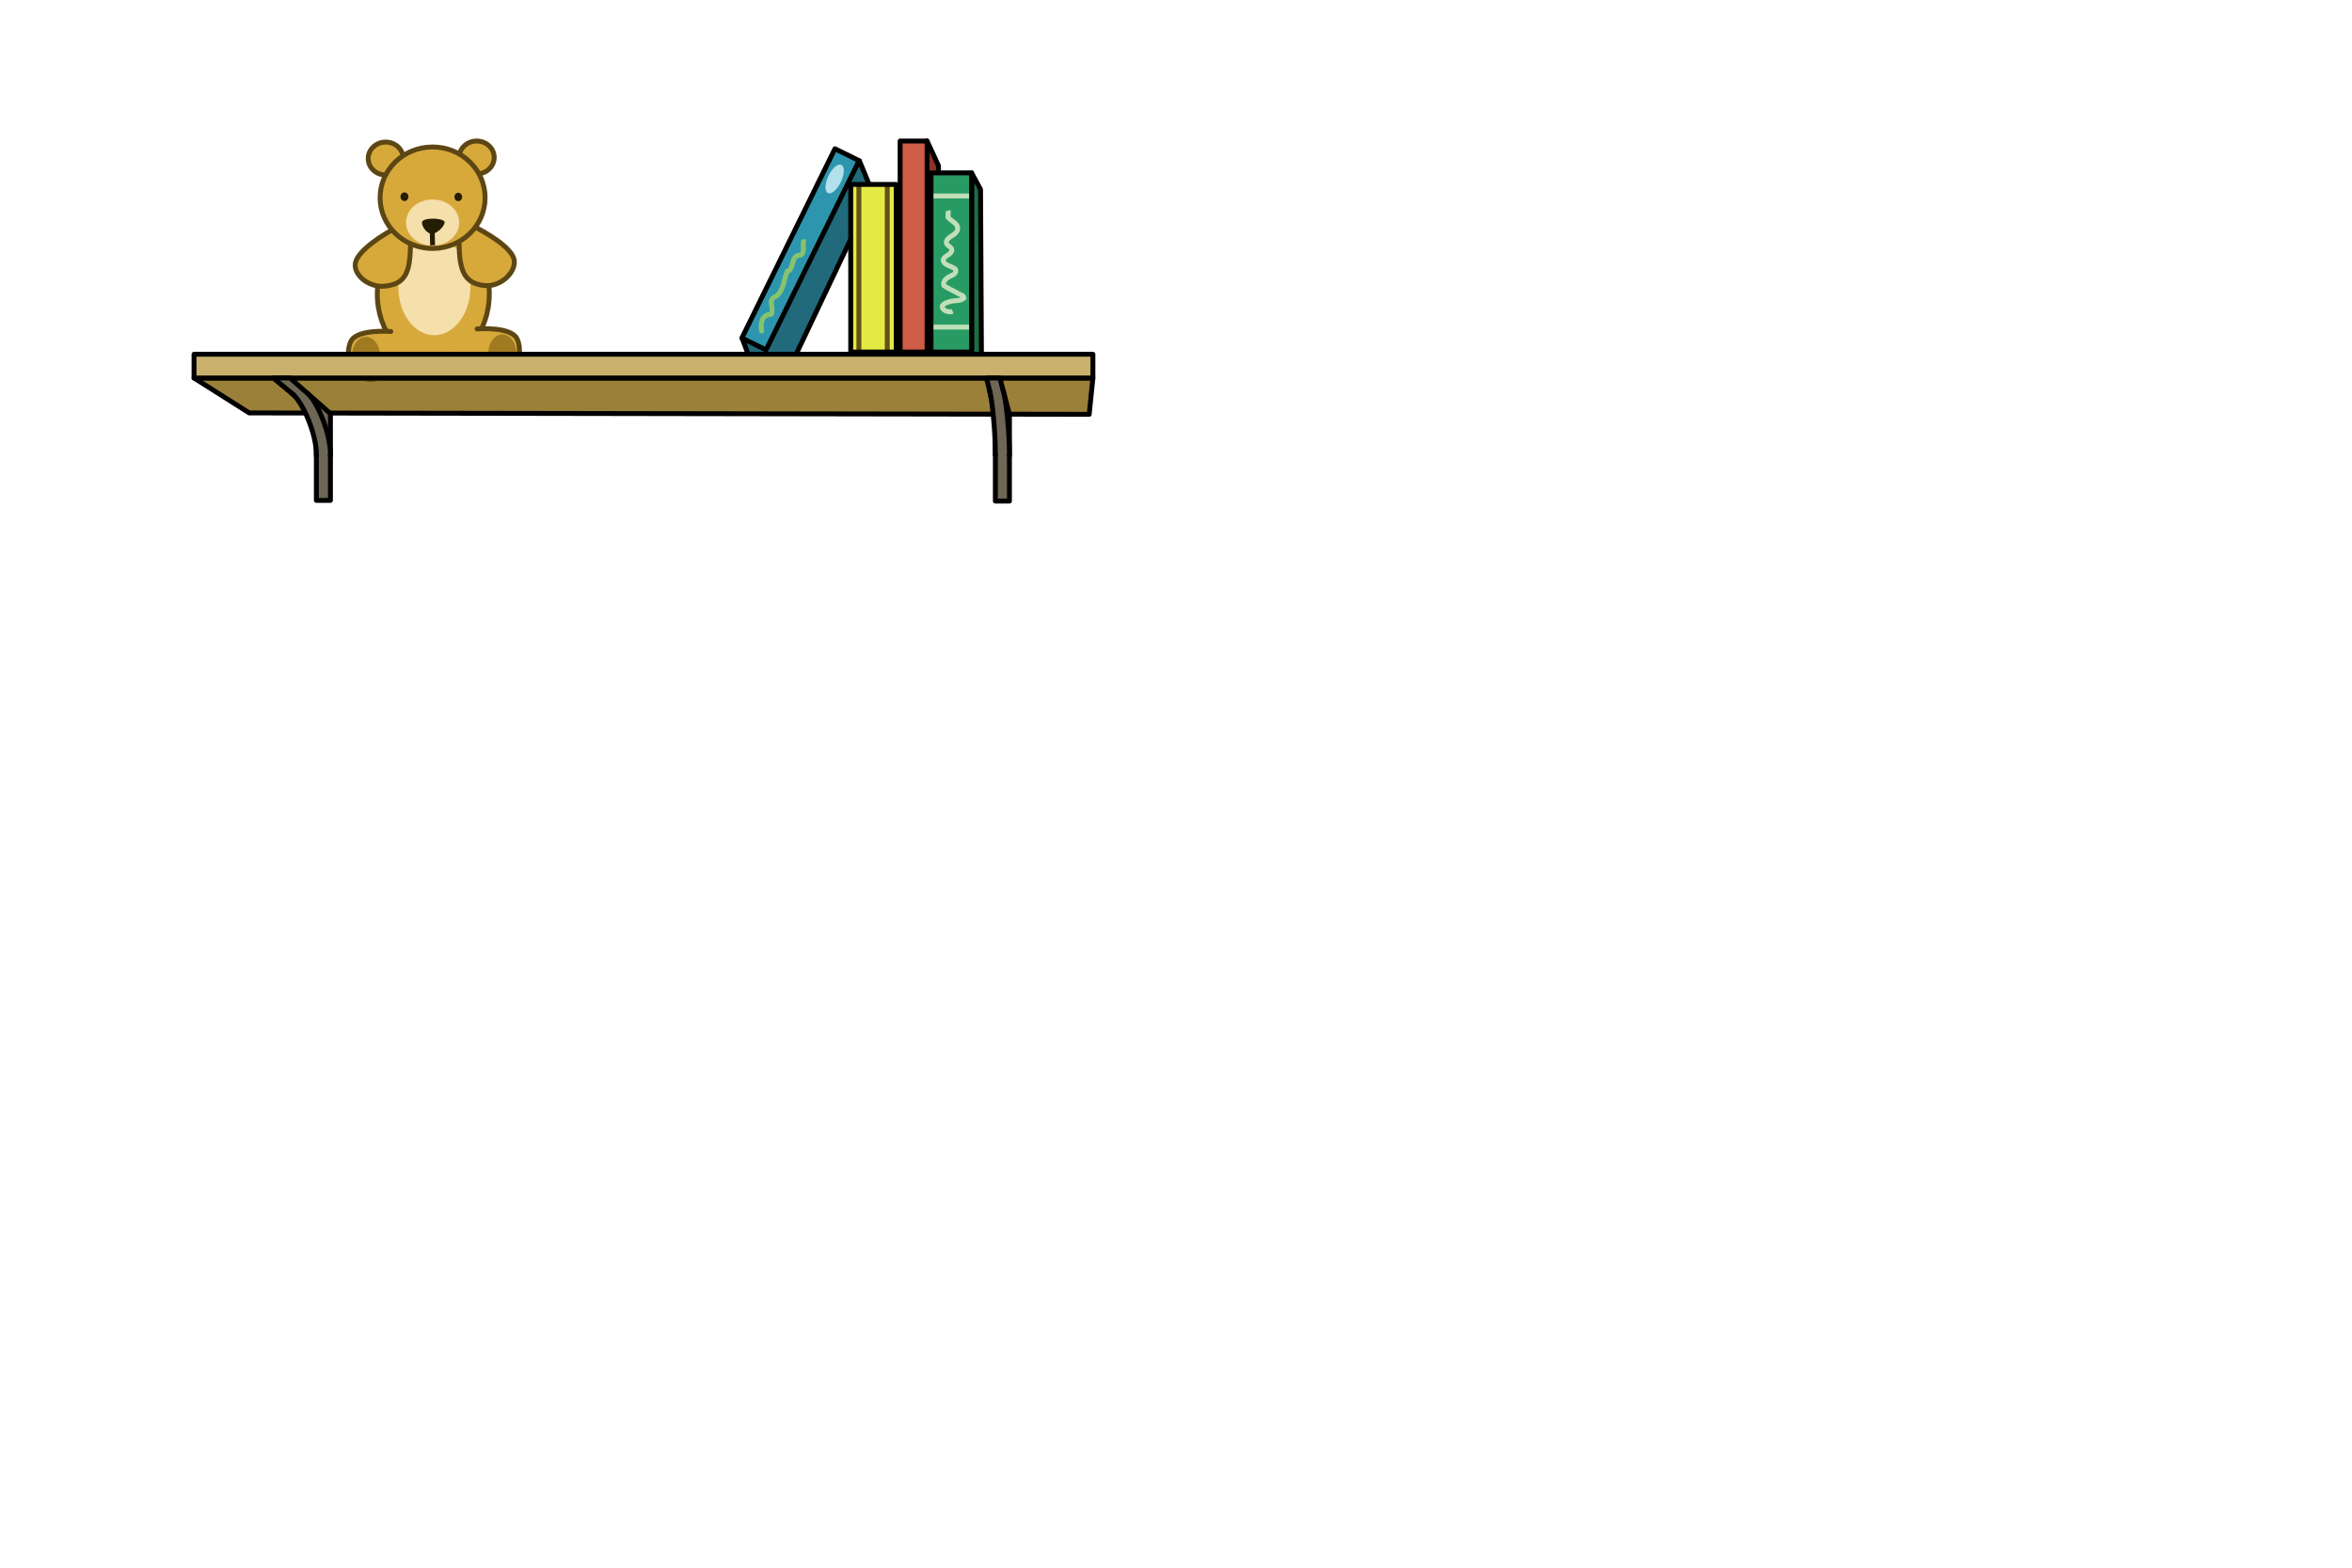 <?xml version="1.0" encoding="UTF-8" standalone="no"?>
<!-- Created with Inkscape (http://www.inkscape.org/) -->

<svg
   xmlns:dc="http://purl.org/dc/elements/1.1/"
   xmlns:cc="http://creativecommons.org/ns#"
   xmlns:rdf="http://www.w3.org/1999/02/22-rdf-syntax-ns#"
   xmlns:svg="http://www.w3.org/2000/svg"
   xmlns="http://www.w3.org/2000/svg"
   xmlns:xlink="http://www.w3.org/1999/xlink"
   xmlns:sodipodi="http://sodipodi.sourceforge.net/DTD/sodipodi-0.dtd"
   xmlns:inkscape="http://www.inkscape.org/namespaces/inkscape"
   width="1200"
   height="800"
   id="svg13193"
   version="1.1"
   inkscape:version="0.48.5 r10040"
   sodipodi:docname="shelf1.svg">
  <defs
     id="defs13195">
    <linearGradient
       id="linearGradient14157">
      <stop
         style="stop-color:#138a14;stop-opacity:1;"
         offset="0"
         id="stop14159" />
      <stop
         style="stop-color:#0e690f;stop-opacity:1;"
         offset="1"
         id="stop14161" />
    </linearGradient>
    <linearGradient
       inkscape:collect="always"
       xlink:href="#linearGradient14157"
       id="linearGradient14163"
       x1="836.562"
       y1="151.422"
       x2="1024.562"
       y2="151.422"
       gradientUnits="userSpaceOnUse"
       gradientTransform="matrix(0.999,-0.036,0.036,0.999,-4.987,284.608)" />
  </defs>
  <sodipodi:namedview
     id="base"
     pagecolor="#ffffff"
     bordercolor="#666666"
     borderopacity="1.0"
     inkscape:pageopacity="0.0"
     inkscape:pageshadow="2"
     inkscape:zoom="0.69999999"
     inkscape:cx="51.172571"
     inkscape:cy="665.25742"
     inkscape:document-units="px"
     inkscape:current-layer="layer1"
     showgrid="false"
     inkscape:snap-bbox="true"
     inkscape:snap-page="false"
     inkscape:window-width="1412"
     inkscape:window-height="907"
     inkscape:window-x="234"
     inkscape:window-y="23"
     inkscape:window-maximized="0"
     inkscape:object-nodes="true"
     inkscape:snap-global="false"
     inkscape:object-paths="true" />
  <g
     inkscape:label="Layer 1"
     inkscape:groupmode="layer"
     id="layer1"
     transform="translate(0,-252.362)">
    <path
       style="fill:#206a7b;stroke:#000000;stroke-width:2.5;stroke-linecap:round;stroke-linejoin:round;stroke-opacity:1;stroke-miterlimit:4;stroke-dasharray:none;fill-opacity:1"
       d="m 438.512,82.146 6.713,16.303 -46.72,98.49 -12.879,-5.808 -6.964,-18.421 z"
       id="path3948"
       inkscape:connector-curvature="0"
       transform="translate(0,252.362)" />
    <path
       style="fill:#9b8039;stroke:#000000;stroke-width:2.5;stroke-linecap:round;stroke-linejoin:round;stroke-opacity:1;fill-opacity:1;stroke-miterlimit:4;stroke-dasharray:none"
       d="m 98.995,192.898 28.148,17.816 428.571,0.714 1.89,-18.53 z"
       id="path3007"
       inkscape:connector-curvature="0"
       transform="translate(0,252.362)"
       sodipodi:nodetypes="ccccc" />
    <path
       style="fill:#1c6e47;stroke:#000000;stroke-width:2.5;stroke-linecap:round;stroke-linejoin:round;stroke-opacity:1;stroke-miterlimit:4;stroke-dasharray:none;fill-opacity:1"
       d="m 495.714,88.214 4.564,8.467 0.505,94.197 -5.069,-11.235 z"
       id="path3944"
       inkscape:connector-curvature="0"
       transform="translate(0,252.362)" />
    <g
       id="g4084"
       transform="translate(21.429,17.143)">
      <path
         transform="translate(-11.786,228.434)"
         d="m 240,156.786 c 0,19.33 -12.792,35 -28.571,35 -15.78,0 -28.571,-15.67 -28.571,-35 0,-19.33 12.792,-35 28.571,-35 15.78,0 28.571,15.67 28.571,35 z"
         sodipodi:ry="35"
         sodipodi:rx="28.571428"
         sodipodi:cy="156.78571"
         sodipodi:cx="211.42857"
         id="path3966"
         style="color:#000000;fill:#d7a93b;fill-opacity:1;fill-rule:nonzero;stroke:#5c4613;stroke-width:2.5;stroke-linecap:round;stroke-linejoin:round;stroke-miterlimit:4;stroke-opacity:1;stroke-dasharray:none;stroke-dashoffset:0;marker:none;visibility:visible;display:inline;overflow:visible;enable-background:accumulate"
         sodipodi:type="arc" />
      <path
         sodipodi:nodetypes="cssc"
         inkscape:connector-curvature="0"
         id="path4016"
         d="m 222,403.076 c 0,0 17.143,-1.429 20.357,5 3.214,6.429 0.714,20.714 -11.786,19.286 -12.5,-1.429 -22.143,-11.429 -22.143,-11.429"
         style="fill:#d7a93b;fill-opacity:1;stroke:#5c4613;stroke-width:2.5;stroke-linecap:round;stroke-linejoin:miter;stroke-miterlimit:4;stroke-opacity:1;stroke-dasharray:none" />
      <path
         sodipodi:nodetypes="cssc"
         inkscape:connector-curvature="0"
         id="path4016-0"
         d="m 177.958,404.38 c 0,0 -17.143,-1.429 -20.357,5 -3.214,6.429 -0.714,20.714 11.786,19.286 12.5,-1.429 22.143,-11.429 22.143,-11.429"
         style="fill:#d7a93b;fill-opacity:1;stroke:#5c4613;stroke-width:2.5;stroke-linecap:round;stroke-linejoin:miter;stroke-miterlimit:4;stroke-opacity:1;stroke-dasharray:none" />
      <path
         transform="translate(-1.071,252.719)"
         d="m 219.643,128.929 c 0,13.61 -8.235,24.643 -18.393,24.643 -10.158,0 -18.393,-11.033 -18.393,-24.643 0,-13.61 8.235,-24.643 18.393,-24.643 10.158,0 18.393,11.033 18.393,24.643 z"
         sodipodi:ry="24.642857"
         sodipodi:rx="18.392857"
         sodipodi:cy="128.92856"
         sodipodi:cx="201.25"
         id="path4036"
         style="color:#000000;fill:#f5dfaa;fill-opacity:1;fill-rule:nonzero;stroke:none;stroke-width:2.5;marker:none;visibility:visible;display:inline;overflow:visible;enable-background:accumulate"
         sodipodi:type="arc" />
      <path
         sodipodi:nodetypes="csssc"
         inkscape:connector-curvature="0"
         id="path3996-6"
         d="m 187.934,362.464 c -0.357,13.214 -3.719,17.676 -12.648,18.748 -8.929,1.071 -17.038,-6.299 -15.253,-12.37 1.786,-6.071 13.615,-13.878 21.472,-17.806 7.857,-3.929 6.429,11.429 6.429,11.429 z"
         style="fill:#d7a93b;fill-opacity:1;stroke:#5c4613;stroke-width:2.5;stroke-linecap:butt;stroke-linejoin:miter;stroke-miterlimit:4;stroke-opacity:1;stroke-dasharray:none" />
      <path
         sodipodi:nodetypes="csssc"
         transform="translate(0,252.362)"
         inkscape:connector-curvature="0"
         id="path3996"
         d="m 212.857,109.286 c 0.357,13.214 3.719,18.181 12.648,19.253 8.929,1.071 17.038,-7.561 15.253,-13.633 -1.786,-6.071 -13.615,-13.12 -21.472,-17.049 -7.857,-3.929 -6.429,11.429 -6.429,11.429 z"
         style="fill:#d7a93b;fill-opacity:1;stroke:#5c4613;stroke-width:2.5;stroke-linecap:butt;stroke-linejoin:miter;stroke-miterlimit:4;stroke-opacity:1;stroke-dasharray:none" />
      <path
         transform="translate(-0.357,250.934)"
         d="m 184.643,65.179 c 0,4.635 -3.997,8.393 -8.929,8.393 -4.931,0 -8.929,-3.758 -8.929,-8.393 0,-4.635 3.997,-8.393 8.929,-8.393 4.931,0 8.929,3.758 8.929,8.393 z"
         sodipodi:ry="8.3928576"
         sodipodi:rx="8.9285717"
         sodipodi:cy="65.178558"
         sodipodi:cx="175.71429"
         id="path3970"
         style="color:#000000;fill:#d7a93b;fill-opacity:1;fill-rule:nonzero;stroke:#5c4613;stroke-width:2.5;stroke-linecap:round;stroke-linejoin:round;stroke-miterlimit:4;stroke-opacity:1;stroke-dasharray:none;stroke-dashoffset:0;marker:none;visibility:visible;display:inline;overflow:visible;enable-background:accumulate"
         sodipodi:type="arc" />
      <path
         d="m 184.643,65.179 c 0,4.635 -3.997,8.393 -8.929,8.393 -4.931,0 -8.929,-3.758 -8.929,-8.393 0,-4.635 3.997,-8.393 8.929,-8.393 4.931,0 8.929,3.758 8.929,8.393 z"
         sodipodi:ry="8.3928576"
         sodipodi:rx="8.9285717"
         sodipodi:cy="65.178558"
         sodipodi:cx="175.71429"
         id="path3970-4"
         style="color:#000000;fill:#d7a93b;fill-opacity:1;fill-rule:nonzero;stroke:#5c4613;stroke-width:2.5;stroke-linecap:round;stroke-linejoin:round;stroke-miterlimit:4;stroke-opacity:1;stroke-dasharray:none;stroke-dashoffset:0;marker:none;visibility:visible;display:inline;overflow:visible;enable-background:accumulate"
         sodipodi:type="arc"
         transform="translate(46.071,250.398)" />
      <path
         transform="translate(10.357,250.219)"
         d="m 215.714,85.893 c 0,14.3 -11.992,25.893 -26.786,25.893 -14.793,0 -26.786,-11.593 -26.786,-25.893 0,-14.3 11.992,-25.893 26.786,-25.893 14.793,0 26.786,11.593 26.786,25.893 z"
         sodipodi:ry="25.892857"
         sodipodi:rx="26.785715"
         sodipodi:cy="85.892845"
         sodipodi:cx="188.92857"
         id="path3968"
         style="color:#000000;fill:#d7a93b;fill-opacity:1;fill-rule:nonzero;stroke:#5c4613;stroke-width:2.5;stroke-linecap:round;stroke-linejoin:round;stroke-miterlimit:4;stroke-opacity:1;stroke-dasharray:none;stroke-dashoffset:0;marker:none;visibility:visible;display:inline;overflow:visible;enable-background:accumulate"
         sodipodi:type="arc" />
      <path
         transform="translate(-0.357,250.219)"
         d="m 213.214,98.571 c 0,6.509 -6.076,11.786 -13.571,11.786 -7.495,0 -13.571,-5.277 -13.571,-11.786 0,-6.509 6.076,-11.786 13.571,-11.786 7.495,0 13.571,5.277 13.571,11.786 z"
         sodipodi:ry="11.785715"
         sodipodi:rx="13.571429"
         sodipodi:cy="98.571419"
         sodipodi:cx="199.64285"
         id="path4038"
         style="color:#000000;fill:#f5dfaa;fill-opacity:1;fill-rule:nonzero;stroke:none;stroke-width:2.5;marker:none;visibility:visible;display:inline;overflow:visible;enable-background:accumulate"
         sodipodi:type="arc" />
      <path
         inkscape:connector-curvature="0"
         id="path4040"
         d="m 194.107,348.076 c -1.071,1.607 1.786,6.429 4.821,6.429 3.036,0 7.5,-5 6.25,-6.429 -1.25,-1.429 -9.107,-1.964 -11.071,0 z"
         style="fill:#251c04;fill-opacity:1;stroke:none" />
      <path
         transform="translate(0,252.362)"
         inkscape:connector-curvature="0"
         id="path4042"
         d="m 199.107,101.429 0.179,6.607"
         style="fill:none;stroke:#251c04;stroke-width:2.5;stroke-linecap:butt;stroke-linejoin:miter;stroke-miterlimit:4;stroke-opacity:1;stroke-dasharray:none" />
      <path
         transform="matrix(1.333,0,0,1.4,-59.304,219.245)"
         d="m 184.732,83.107 c 0,0.872 -0.678,1.578 -1.515,1.578 -0.837,0 -1.515,-0.707 -1.515,-1.578 0,-0.872 0.678,-1.578 1.515,-1.578 0.837,0 1.515,0.707 1.515,1.578 z"
         sodipodi:ry="1.5783634"
         sodipodi:rx="1.5152289"
         sodipodi:cy="83.107353"
         sodipodi:cx="183.21642"
         id="path4044"
         style="color:#000000;fill:#251c04;fill-opacity:1;fill-rule:nonzero;stroke:none;stroke-width:2.5;marker:none;visibility:visible;display:inline;overflow:visible;enable-background:accumulate"
         sodipodi:type="arc" />
      <path
         d="m 184.732,83.107 c 0,0.872 -0.678,1.578 -1.515,1.578 -0.837,0 -1.515,-0.707 -1.515,-1.578 0,-0.872 0.678,-1.578 1.515,-1.578 0.837,0 1.515,0.707 1.515,1.578 z"
         sodipodi:ry="1.5783634"
         sodipodi:rx="1.5152289"
         sodipodi:cy="83.107353"
         sodipodi:cx="183.21642"
         id="path4044-3"
         style="color:#000000;fill:#251c04;fill-opacity:1;fill-rule:nonzero;stroke:none;stroke-width:2.5;marker:none;visibility:visible;display:inline;overflow:visible;enable-background:accumulate"
         sodipodi:type="arc"
         transform="matrix(1.292,0,0,1.36,-24.333,222.696)" />
      <path
         transform="translate(-0.253,251.099)"
         d="m 172.736,165.877 c 0,5.439 -3.222,9.849 -7.197,9.849 -3.975,0 -7.197,-4.41 -7.197,-9.849 0,-5.439 3.222,-9.849 7.197,-9.849 3.975,0 7.197,4.41 7.197,9.849 z"
         sodipodi:ry="9.8489866"
         sodipodi:rx="7.1973372"
         sodipodi:cy="165.87672"
         sodipodi:cx="165.53876"
         id="path4064"
         style="color:#000000;fill:#a07a21;fill-opacity:1;fill-rule:nonzero;stroke:none;stroke-width:2.5;marker:none;visibility:visible;display:inline;overflow:visible;enable-background:accumulate"
         sodipodi:type="arc" />
      <path
         transform="translate(69.322,249.837)"
         d="m 172.736,165.877 c 0,5.439 -3.222,9.849 -7.197,9.849 -3.975,0 -7.197,-4.41 -7.197,-9.849 0,-5.439 3.222,-9.849 7.197,-9.849 3.975,0 7.197,4.41 7.197,9.849 z"
         sodipodi:ry="9.8489866"
         sodipodi:rx="7.1973372"
         sodipodi:cy="165.87672"
         sodipodi:cx="165.53876"
         id="path4064-6"
         style="color:#000000;fill:#a07a21;fill-opacity:1;fill-rule:nonzero;stroke:none;stroke-width:2.5;marker:none;visibility:visible;display:inline;overflow:visible;enable-background:accumulate"
         sodipodi:type="arc" />
    </g>
    <rect
       style="opacity:1;color:#000000;fill:#c9b06c;fill-opacity:1;fill-rule:nonzero;stroke:#000000;stroke-width:2.5;stroke-linecap:round;stroke-linejoin:round;stroke-miterlimit:4;stroke-opacity:1;stroke-dasharray:none;stroke-dashoffset:0;marker:none;visibility:visible;display:inline;overflow:visible;enable-background:accumulate"
       id="rect3820"
       width="458.609"
       height="12.122"
       x="98.995"
       y="180.776"
       transform="translate(0,252.362)" />
    <path
       style="fill:#6e6755;fill-opacity:1;stroke:#000000;stroke-width:2.5;stroke-linecap:round;stroke-linejoin:round;stroke-miterlimit:4;stroke-opacity:1;stroke-dasharray:none"
       d="m 168.59,463.444 -20.603,-18.184 -8.586,0 22.009,18.184 0,44.265 7.181,0 z"
       id="path3777"
       inkscape:connector-curvature="0"
       sodipodi:nodetypes="ccccccc" />
    <path
       style="fill:#6e6755;fill-opacity:1;stroke:#000000;stroke-width:2.5;stroke-linecap:round;stroke-linejoin:round;stroke-miterlimit:4;stroke-opacity:1;stroke-dasharray:none"
       d="m 503.309,445.26 4.53,18.541 0,44.265 7.181,0 0,-44.265 -4.892,-18.541 z"
       id="path3779"
       inkscape:connector-curvature="0" />
    <path
       style="fill:#6e6755;fill-opacity:1;stroke:none;stroke-width:2.5;stroke-linecap:round;stroke-linejoin:round;stroke-miterlimit:4;stroke-opacity:1;stroke-dasharray:none"
       d="m 149.215,201.007 c 5.515,4.557 12.195,20.631 12.195,30.779 l 7.181,0.105 c 0,-10.833 -6.611,-26.643 -11.496,-30.955 z"
       id="path3781"
       inkscape:connector-curvature="0"
       transform="translate(0,252.362)"
       sodipodi:nodetypes="ccccc" />
    <path
       style="fill:none;stroke:#000000;stroke-width:2.5;stroke-linecap:square;stroke-linejoin:miter;stroke-miterlimit:4;stroke-opacity:1;stroke-dasharray:none"
       d="m 149.215,453.369 c 5.515,4.557 12.195,20.631 12.195,30.779 m 7.181,0.105 c 0,-10.833 -6.611,-26.643 -11.496,-30.955"
       id="path3781-4"
       inkscape:connector-curvature="0"
       sodipodi:nodetypes="cccc" />
    <path
       style="fill:#6e6755;fill-opacity:1;stroke:none"
       d="m 515.019,484.089 c 0,-10.833 -1.534,-26.1 -2.947,-31.457 l -6.942,0.084 c 1.326,5.426 2.708,21.12 2.708,31.268 z"
       id="path3781-4-0-9"
       inkscape:connector-curvature="0"
       sodipodi:nodetypes="ccccc" />
    <path
       style="fill:none;stroke:#000000;stroke-width:2.5;stroke-linecap:square;stroke-linejoin:miter;stroke-miterlimit:4;stroke-opacity:1;stroke-dasharray:none"
       d="m 505.13,452.716 c 1.326,5.426 2.708,21.12 2.708,31.268 m 7.181,0.105 c 0,-10.833 -1.534,-26.1 -2.947,-31.457"
       id="path3781-4-0"
       inkscape:connector-curvature="0"
       sodipodi:nodetypes="cccc" />
    <path
       style="fill:#8c3524;stroke:#000000;stroke-width:2.5;stroke-linecap:round;stroke-linejoin:round;stroke-opacity:1;stroke-miterlimit:4;stroke-dasharray:none;fill-opacity:1"
       d="m 473,71.964 5.812,12.595 0.253,42.931 -6.313,-12.879 z"
       id="path3946"
       inkscape:connector-curvature="0"
       transform="translate(0,252.362)" />
    <rect
       style="color:#000000;fill:#289b64;fill-opacity:1;fill-rule:nonzero;stroke:none;stroke-width:2.5;marker:none;visibility:visible;display:inline;overflow:visible;enable-background:accumulate;stroke-opacity:1"
       id="rect3837"
       width="20.714"
       height="91.429"
       x="475"
       y="88.214"
       transform="translate(0,252.362)" />
    <path
       style="fill:none;stroke:#c0dfb8;stroke-width:2.5;stroke-linecap:butt;stroke-linejoin:miter;stroke-opacity:1;stroke-miterlimit:4;stroke-dasharray:none;stroke-dashoffset:0"
       d="m 475,100 20.714,0"
       id="path3839"
       inkscape:connector-curvature="0"
       transform="translate(0,252.362)" />
    <path
       style="fill:none;stroke:#c0dfb8;stroke-width:2.5;stroke-linecap:butt;stroke-linejoin:miter;stroke-miterlimit:4;stroke-opacity:1;stroke-dasharray:none"
       d="m 475,419.291 20.714,0"
       id="path3841"
       inkscape:connector-curvature="0" />
    <rect
       style="color:#000000;fill:none;fill-opacity:1;fill-rule:nonzero;stroke:#000000;stroke-width:2.5;stroke-opacity:1;marker:none;visibility:visible;display:inline;overflow:visible;enable-background:accumulate;stroke-linejoin:round"
       id="rect3837-4"
       width="20.714"
       height="91.429"
       x="475"
       y="340.576" />
    <path
       style="fill:none;stroke:#c0dfb8;stroke-width:2.5;stroke-linecap:butt;stroke-linejoin:miter;stroke-opacity:1;stroke-miterlimit:4;stroke-dasharray:none"
       d="m 486.071,411.291 c -1.999,0.661 -5.625,-0.375 -5.311,-2.899 1.078,-1.513 3.18,-1.935 4.899,-2.381 2.058,-0.352 4.508,-0.041 6.16,-1.527 -0.102,-1.667 -2.678,-1.842 -3.8,-2.865 -2.157,-1.116 -4.385,-2.115 -6.404,-3.476 -0.944,-2.554 1.858,-4.216 3.784,-5.149 1.834,-0.475 3.506,-2.942 1.086,-3.937 -1.758,-1.088 -4.408,-1.3 -5.204,-3.49 -0.219,-2.516 3.272,-2.83 4.159,-4.84 1.126,-2.597 -3.267,-2.76 -2.549,-5.186 0.812,-2.446 3.856,-2.854 5.163,-4.943 1.242,-1.529 0.292,-3.559 -1.092,-4.592 -1.072,-0.929 -2.345,-1.626 -3.281,-2.707 -0.185,-1.147 0.313,-2.294 0.069,-3.438"
       id="path3861"
       inkscape:connector-curvature="0" />
    <rect
       style="color:#000000;fill:#cf5c46;fill-opacity:1;fill-rule:nonzero;stroke:none;stroke-width:2.5;marker:none;visibility:visible;display:inline;overflow:visible;enable-background:accumulate"
       id="rect3837-8"
       width="13.75"
       height="107.679"
       x="459.25"
       y="324.326" />
    <rect
       style="color:#000000;fill:none;stroke:#000000;stroke-width:2.5;stroke-opacity:1;marker:none;visibility:visible;display:inline;overflow:visible;enable-background:accumulate;stroke-linejoin:round"
       id="rect3837-4-4"
       width="13.75"
       height="107.679"
       x="459.25"
       y="324.326" />
    <rect
       style="color:#000000;fill:#e2ea43;fill-opacity:1;fill-rule:nonzero;stroke:none;stroke-width:2.5;marker:none;visibility:visible;display:inline;overflow:visible;enable-background:accumulate"
       id="rect3837-8-5"
       width="23.214"
       height="85.536"
       x="434.036"
       y="346.469" />
    <path
       style="fill:none;stroke:#635117;stroke-width:2.5;stroke-linecap:butt;stroke-linejoin:miter;stroke-opacity:1;stroke-miterlimit:4;stroke-dasharray:none"
       d="m 438.214,179.643 0,-85.536"
       id="path3919"
       inkscape:connector-curvature="0"
       transform="translate(0,252.362)" />
    <path
       style="fill:none;stroke:#635117;stroke-width:2.5;stroke-linecap:butt;stroke-linejoin:miter;stroke-opacity:1;stroke-miterlimit:4;stroke-dasharray:none"
       d="m 452.679,94.107 0,85.536"
       id="path3921"
       inkscape:connector-curvature="0"
       transform="translate(0,252.362)" />
    <rect
       style="color:#000000;fill:none;stroke:#000000;stroke-width:2.5;stroke-opacity:1;marker:none;visibility:visible;display:inline;overflow:visible;enable-background:accumulate;stroke-linejoin:round"
       id="rect3837-4-4-1"
       width="23.214"
       height="85.536"
       x="434.036"
       y="346.469" />
    <rect
       style="color:#000000;fill:#2d96ae;fill-opacity:1;fill-rule:nonzero;stroke:none;stroke-width:2.5;marker:none;visibility:visible;display:inline;overflow:visible;enable-background:accumulate"
       id="rect3837-8-7"
       width="13.75"
       height="107.679"
       x="527.363"
       y="106.702"
       transform="matrix(0.897,0.441,-0.441,0.897,0,0)" />
    <rect
       style="color:#000000;fill:none;stroke:#000000;stroke-width:2.5;stroke-opacity:1;marker:none;visibility:visible;display:inline;overflow:visible;enable-background:accumulate;stroke-linejoin:round"
       id="rect3837-4-4-11"
       width="13.75"
       height="107.679"
       x="527.363"
       y="106.702"
       transform="matrix(0.897,0.441,-0.441,0.897,0,0)" />
    <path
       style="fill:none;stroke:#88c36d;stroke-width:2.5;stroke-linecap:round;stroke-linejoin:round;stroke-opacity:1;stroke-miterlimit:4;stroke-dasharray:none"
       d="m 388.571,421.291 c -0.603,-3.827 -0.054,-8.52 4.806,-8.466 1.892,-2.934 -2.295,-7.808 2.774,-9.309 3.831,-3.274 3.778,-8.722 5.53,-12.764 3.803,-0.723 1.322,-8.219 6.718,-8.169 2.621,-1.498 0.86,-4.732 1.6,-7.006"
       id="path3958"
       inkscape:connector-curvature="0" />
    <path
       sodipodi:type="arc"
       style="color:#000000;fill:#b2e0eb;fill-opacity:1;fill-rule:nonzero;stroke:none;stroke-width:2.5;stroke-linecap:round;stroke-linejoin:round;stroke-miterlimit:4;stroke-opacity:1;stroke-dasharray:none;stroke-dashoffset:0;marker:none;visibility:visible;display:inline;overflow:visible;enable-background:accumulate"
       id="path3960"
       sodipodi:cx="420.35715"
       sodipodi:cy="93.928558"
       sodipodi:rx="3.5714285"
       sodipodi:ry="7.8571429"
       d="m 423.929,93.929 a 3.571,7.857 0 1 1 -7.143,0 3.571,7.857 0 1 1 7.143,0 z"
       transform="matrix(1.04,0.083,-0.36,0.933,22.477,221.163)" />
  </g>
</svg>
